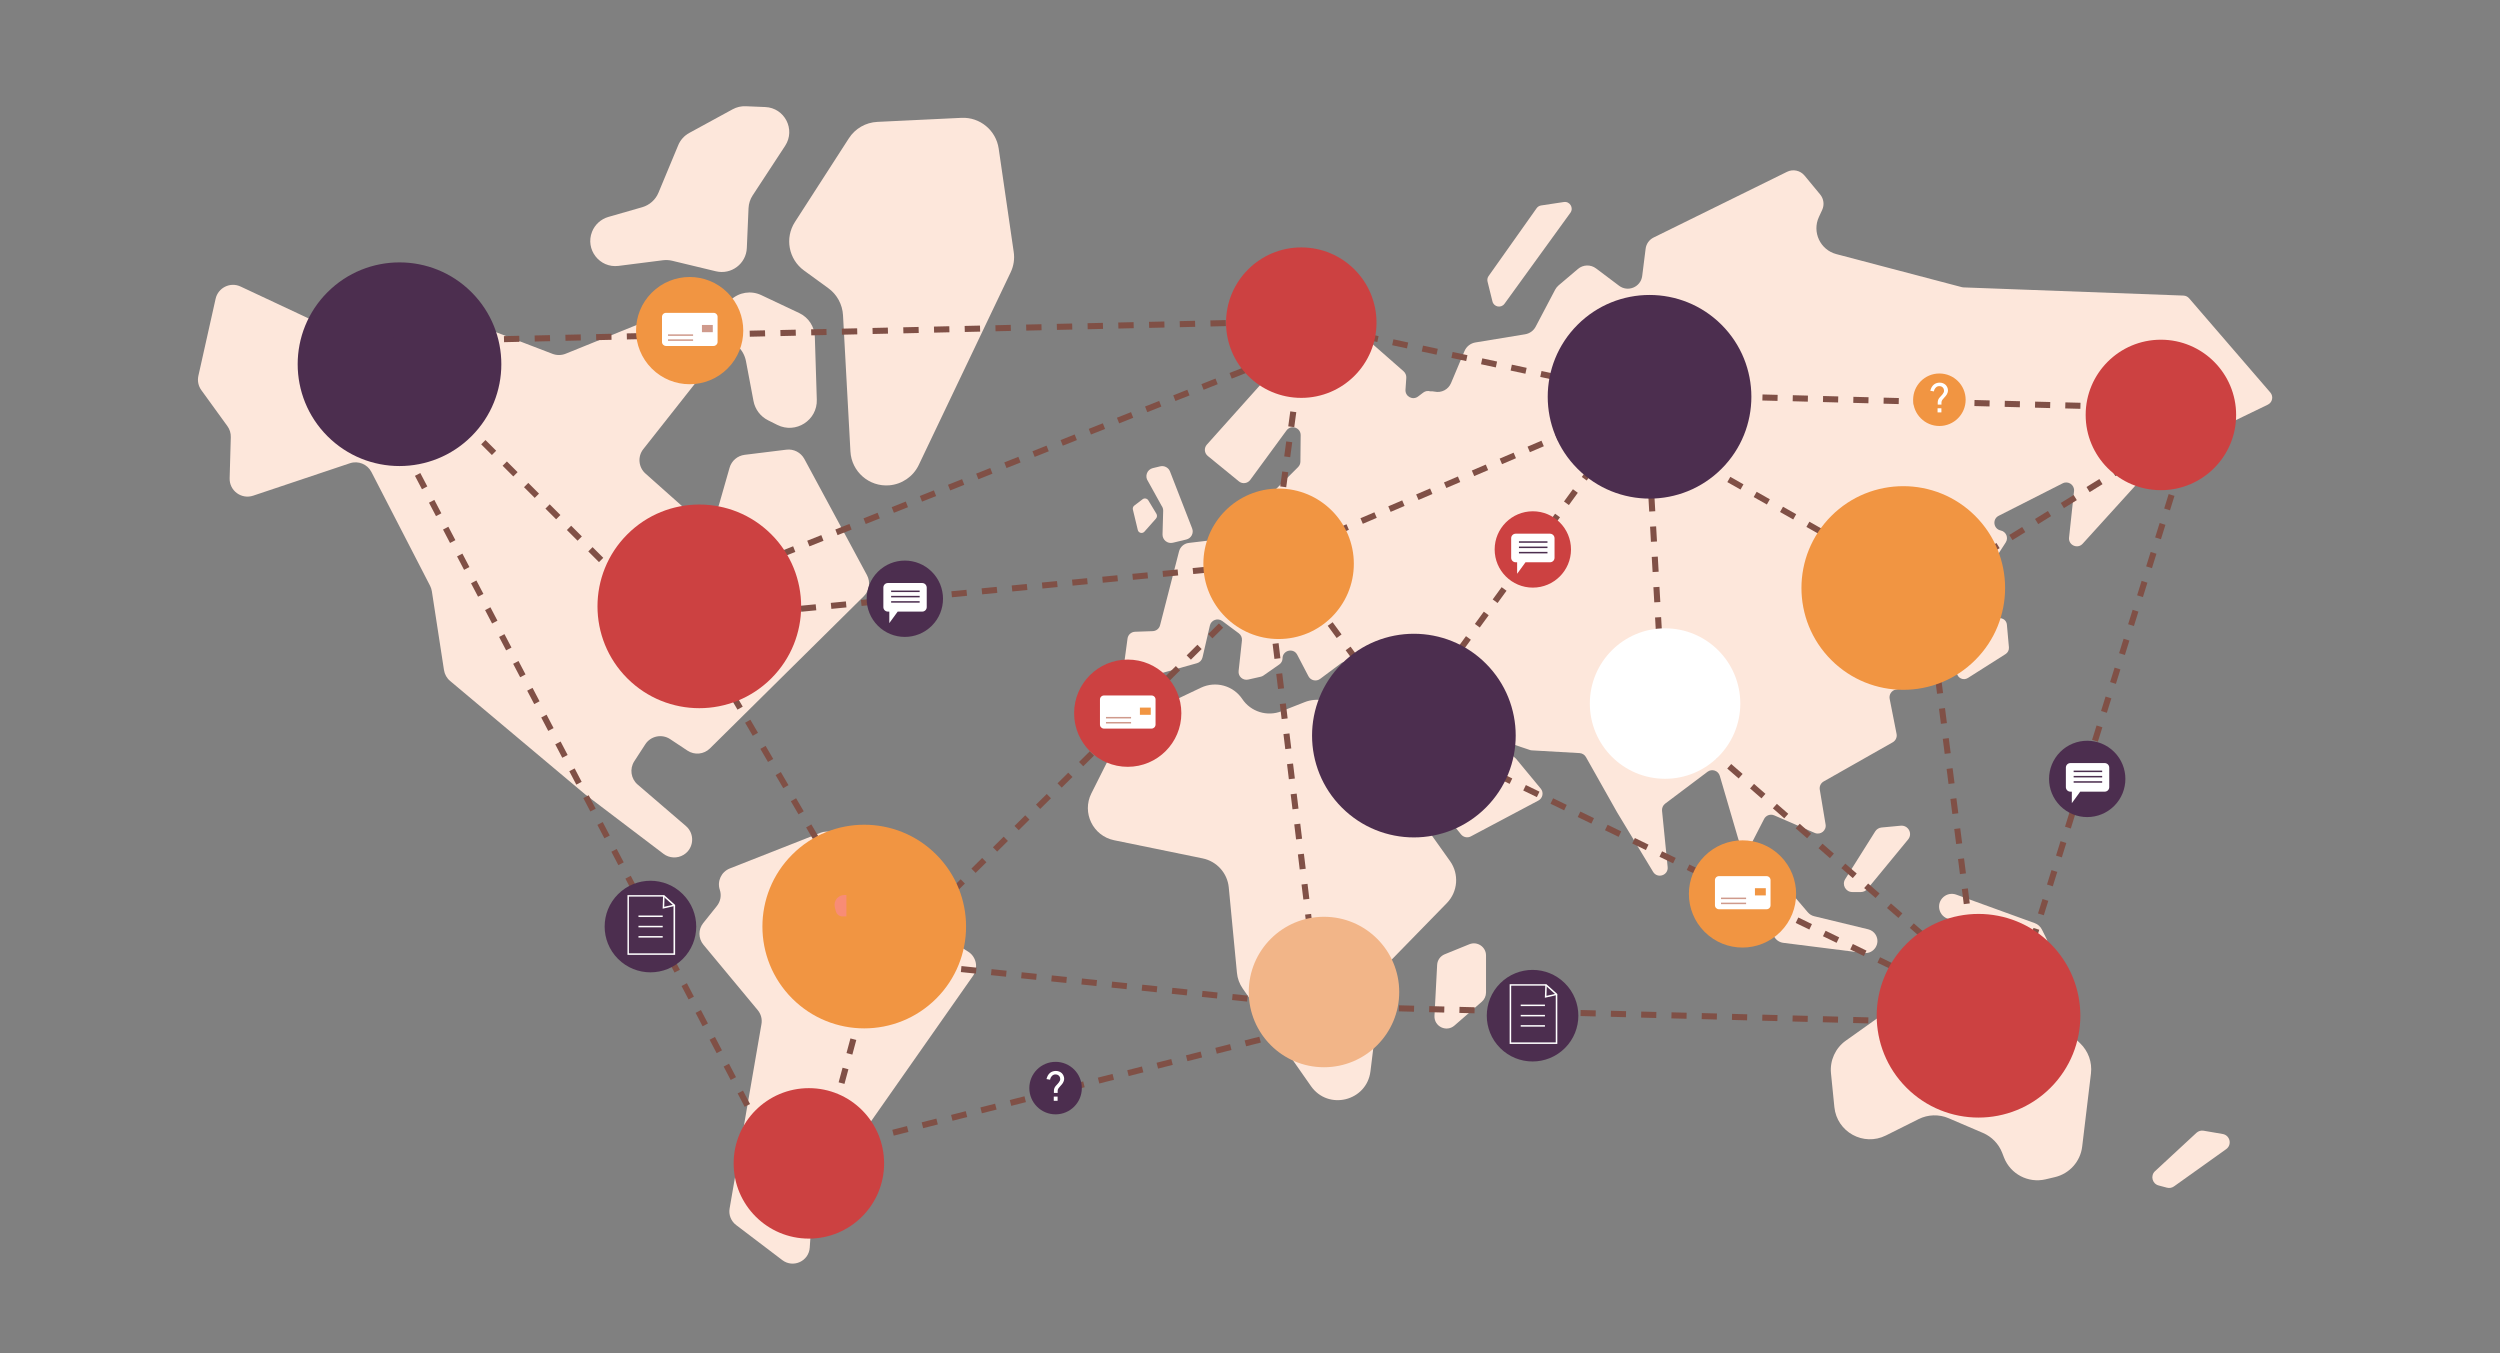 <?xml version="1.0" encoding="utf-8"?>
<!-- Generator: Adobe Illustrator 24.3.0, SVG Export Plug-In . SVG Version: 6.00 Build 0)  -->
<svg version="1.1" id="_1" xmlns="http://www.w3.org/2000/svg" xmlns:xlink="http://www.w3.org/1999/xlink" x="0px" y="0px"
	 viewBox="0 0 4951.3 2680.4" style="enable-background:new 0 0 4951.3 2680.4;" xml:space="preserve">
<rect x="0" y="0" width="4951.3" height="2680.4" fill="#808080" stroke="none"/>
<style type="text/css">
	.st0{fill:#FDE7DB;}
	.st1{fill:#805046;}
	.st2{fill:#4C2E4F;}
	.st3{fill:#CC4141;}
	.st4{fill:#F19542;}
	.st5{fill:#F88C76;}
	.st6{fill:#F2B588;}
	.st7{fill:#FFFFFF;}
	.st8{fill:#CF9A8C;}
</style>
<g>
	<path class="st0" d="M1417.9,537.3l-86.8-20.9c-5.9-1.4-11.9-1.7-17.9-1l-88.2,11.2c-37.5,4.8-66.4-32.5-52.4-67.7
		c5.7-14.3,17.7-25.1,32.4-29.3l66.9-19.2c14.5-4.2,26.4-14.7,32.2-28.7l39.1-94c4.3-10.5,12.1-19.1,22.1-24.5l85.8-46.8
		c7.9-4.3,16.9-6.4,25.9-6l38.6,1.6c38.5,1.6,60.5,44.6,39.4,76.8l-64.4,98.3c-4.9,7.5-7.7,16.2-8.1,25.1l-3.4,79
		C1477.8,522.4,1448.3,544.6,1417.9,537.3z"/>
	<path class="st0" d="M2001.6,539.4l-182,381.5c-10.9,22.9-33.2,38.2-58.5,40.3c-39.9,3.2-74.6-27.1-76.8-67l-14.7-269.9
		c-1.2-21.4-11.9-41.1-29.2-53.6l-48.1-35c-30.5-22.2-38.4-64.4-17.9-96.1l106.8-165.7c12.4-19.3,33.4-31.4,56.4-32.5l166.5-8
		c36.6-1.8,68.5,24.6,73.8,60.8l29.7,204.3C2009.8,512.5,2007.7,526.7,2001.6,539.4z"/>
	<path class="st0" d="M1539.6,841.6l-18.4-9.2c-15.1-7.5-25.8-21.7-28.9-38.3l-14.9-78.8c-2.1-11-7.5-21.1-15.6-28.9l-14.8-14.2
		c-22.2-21.4-22.1-57,0.4-78.2c16.2-15.3,40-19,60.1-9.6l75.4,35.6c18.4,8.7,30.3,26.9,30.9,47.2l3.9,124.3
		C1619,832.4,1576.1,859.8,1539.6,841.6z"/>
	<path class="st0" d="M1278.4,937.9l88.1,78.4c19.5,17.3,50.4,8.4,57.5-16.7l21-73.4c3.9-13.6,15.6-23.6,29.7-25.4l82.8-10.2
		c14.5-1.8,28.5,5.5,35.5,18.3l56.5,104.7l67.5,125.4c7.4,13.8,4.9,30.9-6.3,41.9l-304.7,301.4c-11.9,11.8-30.5,13.6-44.5,4.3
		l-34.2-22.7c-16.4-10.9-38.6-6.3-49.3,10.2l-21.8,33.6c-9.6,14.9-6.8,34.5,6.6,46.1l95.7,82.2c18.2,15.6,15.9,44.5-4.6,57
		c-12.4,7.6-28.3,6.8-39.9-2l-154.7-117.4l-267.8-224.9c-6.6-5.5-10.9-13.2-12.2-21.7L855.3,1171c-0.6-3.8-1.8-7.4-3.5-10.8
		L735.6,934.8c-8-15.5-26.1-22.9-42.7-17.3l-191.5,64.2c-23.3,7.8-47.3-9.9-46.6-34.5l2.3-81.5c0.2-7.8-2.1-15.4-6.7-21.7
		l-51.6-71.2c-6-8.2-8.1-18.6-5.9-28.5L427,591.8c4.9-22.1,29.1-33.9,49.5-24.3l210.3,98.6c7.8,3.6,16.6,4.3,24.8,2l158.3-45.7
		c7.4-2.1,15.3-1.8,22.5,1l201.9,77.4c8.4,3.2,17.6,3.1,25.9-0.2l182.5-73.9c11.5-4.7,24.7-2.9,34.6,4.6l59.2,44.8
		c15.8,12,18.7,34.6,6.4,50.1l-129,163.5C1262.5,904.3,1264.4,925.5,1278.4,937.9z"/>
	<path class="st0" d="M1756.9,1783.2l160.5,101.5c16.4,10.3,20.7,32.3,9.6,48.1L1614.9,2378c-3.6,5.1-5.7,11-6.1,17.2l-5.1,75.8
		c-1.8,26.9-32.8,41-54.3,24.7l-91.5-69.5c-10.1-7.7-15.1-20.3-12.9-32.8l63.1-365.3c1.7-9.8-1-19.8-7.3-27.4L1393.1,1871
		c-10.3-12.4-10.4-30.3-0.4-42.8l27.2-34c7.2-9,9.3-21,5.7-31.9c-5.7-17.1,3-35.7,19.8-42.3l179.7-70.7c14.4-5.6,30.7-0.9,39.8,11.6
		l82.8,113.6C1750.2,1778,1753.3,1780.9,1756.9,1783.2z"/>
	<path class="st0" d="M2538.1,1408.6l46.1-18.1c11.2-4.4,23.5-5.6,35.4-3.5l51.6,9.4c24.6,4.5,44.5,22.7,51.1,46.8l20.1,73.4
		c2,7.4,5.3,14.3,9.7,20.5l119.8,168.4c18.2,25.6,15.5,60.6-6.4,83.1l-110.8,113.5c-9.9,10.2-16.3,23.3-18,37.4l-22.5,182.3
		c-7.3,59.1-83.6,78.1-117.8,29.3l-135.2-193.3c-6.4-9.2-10.4-19.9-11.4-31.1l-16.2-169.1c-2.7-28.4-23.7-51.7-51.6-57.5l-175.5-36
		c-41.9-8.6-64.2-54.6-45-92.8l60-119.5c6.5-12.9,17.1-23.3,30.2-29.5l126.8-60.3c29.1-13.8,64-4.3,81.9,22.5
		C2477.3,1409.7,2509.7,1419.8,2538.1,1408.6z"/>
	<path class="st0" d="M2934.8,1983.9l-54.2,47.2c-15.9,13.9-40.7,1.8-39.6-19.3l5.3-100.9c0.5-9.3,6.3-17.4,14.9-20.9l48.9-19.9
		c15.7-6.4,33,5.2,33,22.2v73.5C2943,1972.8,2940,1979.4,2934.8,1983.9z"/>
	<path class="st0" d="M4496.4,777.3l-160.8-186.5c-2.8-3.3-6.9-5.2-11.2-5.4l-435.7-16.2c-1,0-2-0.2-2.9-0.4l-248.8-65.5
		c-31.9-8.4-48.5-43.6-34.6-73.6l6.5-14c4.6-10,3.1-21.8-3.9-30.4l-31-37.5c-8.5-10.3-22.9-13.4-34.8-7.5l-264.2,130.1
		c-8.7,4.3-14.6,12.6-15.8,22.2l-6.8,54c-2.8,21.9-28.2,32.6-45.8,19.3l-45.6-34.3c-10.7-8.1-25.6-7.7-35.9,1.1l-38.3,32.5
		c-2.8,2.4-5.1,5.3-6.8,8.5l-38.6,73.3c-4.2,8-11.9,13.5-20.7,15l-98.5,16.2c-9.8,1.6-18,8.1-21.8,17.2l-26.6,63.3
		c-5.4,12.8-19.1,19.9-32.6,16.9c-2.9-0.6-5.8-0.8-8.6-0.6c-4.5-1.3-9.6-0.7-13.8,2.5l-10.3,7.8c-10.6,8.1-25.8-0.1-24.9-13.5
		l1.6-23.5c0.3-4.8-1.6-9.5-5.2-12.8L2646,617.9c-6.4-5.6-16.2-5.1-21.9,1.3l-233.9,261.4c-5.9,6.6-5.1,16.8,1.8,22.4l61.7,50.4
		c6.9,5.6,17.1,4.3,22.4-2.9l71.8-97.9c8.9-12.2,28.2-5.8,28.1,9.3l-0.5,52.3c0,4.1-1.7,8-4.6,10.9l-138.1,137.5
		c-2.4,2.4-5.6,3.9-8.9,4.4l-69.6,8.3c-9.3,1.1-16.9,7.8-19.2,16.8l-37.5,146c-1.6,6.8-7.6,11.6-14.6,11.9l-35,1.2
		c-7.6,0.3-13.9,5.9-14.9,13.5l-9.1,67.3c-1.5,11.1,8.8,20.1,19.6,17.1l127-35.6c5.5-1.5,9.7-5.9,11-11.5l14.6-63.1
		c2.5-10.9,15.5-15.7,24.5-9l32.8,24.4c4.4,3.3,6.8,8.7,6.2,14.2l-6.6,60.5c-1.2,10.6,8.5,19.2,18.9,16.9l24.8-5.6
		c2-0.4,3.9-1.3,5.5-2.4l31.5-22c3.9-2.7,6.3-7.2,6.3-12c0-16.1,21.7-21.5,29.1-7.1l22.2,42.5c4.4,8.5,15.4,11,23.1,5.3l41.1-30.7
		c5-3.7,11.8-4.1,17.1-1l49.7,29c7.4,4.3,9.9,13.8,5.6,21.2l-36.9,63.8c-2.1,3.7-2.7,8.1-1.5,12.1l21.8,74.8
		c2.4,8.2,10.9,12.9,19.1,10.6l39.3-11c6-1.7,12.4,0.4,16.3,5.2l107.5,133.9c4.7,5.8,12.8,7.5,19.4,4l133.8-71
		c8.7-4.6,11-16.1,4.7-23.6l-48.8-59c-0.7-0.9-1.5-1.6-2.4-2.3l-53.3-41.9c-3.1-2.5,81.1,26,81.1,26c1.8,0.8,3.7,1.3,5.6,1.4
		l94.6,5.4c5.3,0.3,10.1,3.3,12.7,7.9l61.8,109.6l71.2,117.7c8.6,14.2,30.5,6.9,28.8-9.6l-11.1-111.4c-0.5-5.4,1.8-10.7,6.1-14
		l84-63.2c8.7-6.5,21.2-2.4,24.3,8.1l36.8,125.7c4,13.5,22.4,15.2,28.8,2.7l22.1-43c3.7-7.3,12.5-10.4,20-7.2l80.3,34.8
		c11.3,4.9,23.6-4.7,21.5-16.8l-11.5-69c-1.1-6.4,2-12.9,7.7-16.1l136.8-77.6c5.8-3.3,8.9-10,7.6-16.5l-13.7-69.6
		c-1.6-8.2,3.6-16.3,11.7-18.2l20.6-4.8c3.9-0.9,7.2-3.2,9.4-6.5l47-70.5c2.3-3.5,3.1-7.7,2.3-11.8l-11.3-54.4
		c-2-9.7,5.4-18.7,15.2-18.7h45.9c5.3,0,10.2-2.7,13.1-7.1l76-117.7c5.9-9.2,0.8-21.5-10-23.7c-14.4-3-17.1-22.5-3.9-29.1
		l126.7-64.3c11-5.6,23.8,3.3,22.5,15.5l-9.9,92c-1.6,15,16.9,23.3,27,12.1l156.4-172.4c1.3-1.5,3-2.7,4.8-3.6l205.5-99.4
		C4500.6,797,4503.1,785.1,4496.4,777.3z"/>
	<path class="st0" d="M3110.2,421.4l-130.5,180.2c-6.7,9.3-21.2,6.5-23.9-4.7l-9.7-39.2c-0.9-3.8-0.2-7.8,2.1-11l95.1-134.3
		c2.1-3,5.4-5,9-5.5l45.1-6.8C3109.1,398.4,3117.2,411.7,3110.2,421.4z"/>
	<path class="st0" d="M3972.1,1295.4l-74.7,47.4c-8.8,5.6-20.5,0.2-21.9-10.2c-0.5-3.8,0.5-7.6,2.8-10.7l70.8-92.1
		c8-10.4,24.5-5.5,25.6,7.5l4,44.7C3979.2,1287.4,3976.6,1292.6,3972.1,1295.4z"/>
	<path class="st0" d="M3593,1814.6l107,25.9c6.1,1.5,11.3,5.2,14.6,10.5c10.7,17.1-3.2,39-23.3,36.4l-159.5-20.1
		c-7.8-1-14.6-5.7-18.2-12.7l-41.9-80.1c-5.8-11.1-2-24.9,8.7-31.5l12.5-7.7c10-6.1,23.1-4.1,30.7,4.9l56.7,66.5
		C3583.7,1810.7,3588.1,1813.4,3593,1814.6z"/>
	<path class="st0" d="M3779.1,1662.5l-80.7,98.1c-3.2,3.8-7.9,6.1-12.8,6.1h-17.1c-13.1,0-21-14.4-14.1-25.5l59.5-94.6
		c2.8-4.4,7.4-7.2,12.5-7.7l38.2-3.6C3779.5,1634.1,3788.5,1651.1,3779.1,1662.5z"/>
	<path class="st0" d="M4409,2275.9l-103.4,73.8c-4,2.9-9.2,3.8-14,2.5l-16.5-4.4c-12.6-3.4-16.6-19.4-7-28.3l82-75.9
		c3.8-3.5,9-5.1,14.1-4.2l37.9,6.5C4416.7,2248.5,4421,2267.3,4409,2275.9z"/>
	<path class="st0" d="M3897.6,1828.1l-37.1-7.8c-20.5-4.3-27.2-30.2-11.3-43.9c6.9-6,16.5-7.7,25.1-4.6l155.6,56.5
		c6.1,2.2,11.1,6.7,14,12.4l9,18c7.4,14.7-1,32.4-17,36l-43.4,9.8c-8.8,2-17.9-0.8-24-7.4l-57.7-61.6
		C3907.4,1831.8,3902.7,1829.2,3897.6,1828.1z"/>
	<path class="st0" d="M3969,2292.6l-3.7-9.6c-6.9-17.6-20.6-31.8-38-39.2l-67.9-29.1c-19.1-8.2-40.9-7.6-59.5,1.7l-64.8,32.4
		c-44.4,22.2-97.2-6.9-102.1-56.3l-6.7-66.8c-2.5-25.3,8.7-50,29.4-64.7l141.5-100.6c3-2.2,6.2-4.1,9.6-5.7l85.2-42.2
		c26.7-13.3,58.9-8.3,80.5,12.4l147.4,141.5c16,15.4,23.9,37.4,21.3,59.5l-17.4,144.9c-3.5,29.5-25.1,53.7-54,60.5l-18.6,4.4
		C4016.9,2343.7,3981.9,2325.4,3969,2292.6z"/>
	<path class="st0" d="M2349.5,1068.5l-26.6,6.4c-10.7,2.6-20.8-5.7-20.5-16.6l1.3-46.5c0.1-3.7-1-7.3-3.2-10.2l-26.9-48.6
		c-6.9-9.6-1.9-23.2,9.6-25.9l14.6-3.5c8.1-1.9,16.4,2.4,19.4,10.1l43.8,112.7C2364.8,1055.7,2359.3,1066.2,2349.5,1068.5z"/>
	<path class="st0" d="M2289.5,1027l-22.9,25.9c-4.1,4.7-11.8,2.8-13.2-3.3l-9.7-40.4c-0.7-3,0.4-6.1,2.8-7.9l16.4-12.5
		c3.6-2.8,8.9-1.8,11.3,2.1l16.3,27C2292,1020.9,2291.7,1024.5,2289.5,1027z"/>
</g>
<g>
	<g>
		<g>
			
				<rect x="952.7" y="666.6" transform="matrix(1 -2.230170e-02 2.230170e-02 1 -14.761 21.582)" class="st1" width="15" height="12"/>
		</g>
		<g>
			<path class="st1" d="M998.3,677.7l-0.3-12l30.4-0.7l0.3,12L998.3,677.7z M1059.1,676.4l-0.3-12l30.4-0.7l0.3,12L1059.1,676.4z
				 M1120,675l-0.3-12l30.4-0.7l0.3,12L1120,675z M1180.8,673.7l-0.3-12l30.4-0.7l0.3,12L1180.8,673.7z M1241.6,672.3l-0.3-12
				l30.4-0.7l0.3,12L1241.6,672.3z M1302.5,671l-0.3-12l30.4-0.7l0.3,12L1302.5,671z M1363.3,669.6l-0.3-12l30.4-0.7l0.3,12
				L1363.3,669.6z M1424.1,668.3l-0.3-12l30.4-0.7l0.3,12L1424.1,668.3z M1485,666.9l-0.3-12l30.4-0.7l0.3,12L1485,666.9z
				 M1545.8,665.6l-0.3-12l30.4-0.7l0.3,12L1545.8,665.6z M1606.7,664.2l-0.3-12l30.4-0.7l0.3,12L1606.7,664.2z M1667.5,662.9
				l-0.3-12l30.4-0.7l0.3,12L1667.5,662.9z M1728.3,661.5l-0.3-12l30.4-0.7l0.3,12L1728.3,661.5z M1789.2,660.2l-0.3-12l30.4-0.7
				l0.3,12L1789.2,660.2z M1850,658.8l-0.3-12l30.4-0.7l0.3,12L1850,658.8z M1910.8,657.5l-0.3-12l30.4-0.7l0.3,12L1910.8,657.5z
				 M1971.7,656.1l-0.3-12l30.4-0.7l0.3,12L1971.7,656.1z M2032.5,654.8l-0.3-12l30.4-0.7l0.3,12L2032.5,654.8z M2093.3,653.4
				l-0.3-12l30.4-0.7l0.3,12L2093.3,653.4z M2154.2,652.1l-0.3-12l30.4-0.7l0.3,12L2154.2,652.1z M2215,650.7l-0.3-12l30.4-0.7
				l0.3,12L2215,650.7z M2275.9,649.4l-0.3-12l30.4-0.7l0.3,12L2275.9,649.4z M2336.7,648l-0.3-12l30.4-0.7l0.3,12L2336.7,648z
				 M2397.5,646.6l-0.3-12l30.4-0.7l0.3,12L2397.5,646.6z"/>
		</g>
		<g>
			
				<rect x="2458.2" y="633.1" transform="matrix(1 -2.221840e-02 2.221840e-02 1 -13.592 54.942)" class="st1" width="15" height="12"/>
		</g>
	</g>
	<g>
		<path class="st1" d="M1186.3,1113.3l-21.2-21.2l8.5-8.5l21.2,21.2L1186.3,1113.3z M1143.9,1070.9l-21.2-21.2l8.5-8.5l21.2,21.2
			L1143.9,1070.9z M1101.4,1028.5l-21.2-21.2l8.5-8.5l21.2,21.2L1101.4,1028.5z M1059,986.1l-21.2-21.2l8.5-8.5l21.2,21.2
			L1059,986.1z M1016.6,943.6l-21.2-21.2l8.5-8.5l21.2,21.2L1016.6,943.6z M974.2,901.2L953,880l8.5-8.5l21.2,21.2L974.2,901.2z
			 M931.7,858.8l-21.2-21.2l8.5-8.5l21.2,21.2L931.7,858.8z"/>
	</g>
	<g>
		<path class="st1" d="M1435.8,1148.5l-4.4-11.2l27.9-11.1l4.4,11.2L1435.8,1148.5z M1491.5,1126.3l-4.4-11.2l27.9-11.1l4.4,11.2
			L1491.5,1126.3z M1547.3,1104.2l-4.4-11.2l27.9-11.1l4.4,11.2L1547.3,1104.2z M1603.1,1082.1l-4.4-11.2l27.9-11.1l4.4,11.2
			L1603.1,1082.1z M1658.8,1059.9l-4.4-11.2l27.9-11.1l4.4,11.2L1658.8,1059.9z M1714.6,1037.8l-4.4-11.2l27.9-11.1l4.4,11.2
			L1714.6,1037.8z M1770.4,1015.6l-4.4-11.2l27.9-11.1l4.4,11.2L1770.4,1015.6z M1826.1,993.5l-4.4-11.2l27.9-11.1l4.4,11.2
			L1826.1,993.5z M1881.9,971.3l-4.4-11.2l27.9-11.1l4.4,11.2L1881.9,971.3z M1937.7,949.2l-4.4-11.2l27.9-11.1l4.4,11.2
			L1937.7,949.2z M1993.4,927l-4.4-11.2l27.9-11.1l4.4,11.2L1993.4,927z M2049.2,904.9l-4.4-11.2l27.9-11.1l4.4,11.2L2049.2,904.9z
			 M2104.9,882.7l-4.4-11.2l27.9-11.1l4.4,11.2L2104.9,882.7z M2160.7,860.6l-4.4-11.2l27.9-11.1l4.4,11.2L2160.7,860.6z
			 M2216.5,838.5l-4.4-11.2l27.9-11.1l4.4,11.2L2216.5,838.5z M2272.2,816.3l-4.4-11.2l27.9-11.1l4.4,11.2L2272.2,816.3z
			 M2328,794.2l-4.4-11.2l27.9-11.1l4.4,11.2L2328,794.2z M2383.8,772l-4.4-11.2l27.9-11.1l4.4,11.2L2383.8,772z M2439.5,749.9
			l-4.4-11.2l27.9-11.1l4.4,11.2L2439.5,749.9z M2495.3,727.7l-4.4-11.2l27.9-11.1l4.4,11.2L2495.3,727.7z"/>
	</g>
	<g>
		<path class="st1" d="M1641.9,1716.5l-15.1-25.9l10.4-6l15.1,25.9L1641.9,1716.5z M1611.6,1664.6l-15.1-25.9l10.4-6l15.1,25.9
			L1611.6,1664.6z M1581.4,1612.8l-15.1-25.9l10.4-6l15.1,25.9L1581.4,1612.8z M1551.2,1561l-15.1-25.9l10.4-6l15.1,25.9
			L1551.2,1561z M1521,1509.1l-15.1-25.9l10.4-6l15.1,25.9L1521,1509.1z M1490.8,1457.3l-15.1-25.9l10.4-6l15.1,25.9L1490.8,1457.3z
			 M1460.6,1405.5l-15.1-25.9l10.4-6l15.1,25.9L1460.6,1405.5z M1430.3,1353.6l-15.1-25.9l10.4-6l15.1,25.9L1430.3,1353.6z"/>
	</g>
	<g>
		<path class="st1" d="M1889.7,1771l-8.4-8.5l21.3-21.1l8.4,8.5L1889.7,1771z M1932.3,1728.8l-8.4-8.5l21.3-21.1l8.4,8.5
			L1932.3,1728.8z M1974.9,1686.6l-8.4-8.5l21.3-21.1l8.4,8.5L1974.9,1686.6z M2017.6,1644.3l-8.4-8.5l21.3-21.1l8.4,8.5
			L2017.6,1644.3z M2060.2,1602.1l-8.4-8.5l21.3-21.1l8.4,8.5L2060.2,1602.1z M2102.8,1559.9l-8.4-8.5l21.3-21.1l8.4,8.5
			L2102.8,1559.9z M2145.4,1517.6l-8.4-8.5l21.3-21.1l8.4,8.5L2145.4,1517.6z M2188.1,1475.4l-8.4-8.5l21.3-21.1l8.4,8.5
			L2188.1,1475.4z M2230.7,1433.2l-8.4-8.5l21.3-21.1l8.4,8.5L2230.7,1433.2z M2273.3,1391l-8.4-8.5l21.3-21.1l8.4,8.5L2273.3,1391z
			 M2315.9,1348.7l-8.4-8.5l21.3-21.1l8.4,8.5L2315.9,1348.7z M2358.6,1306.5l-8.4-8.5l21.3-21.1l8.4,8.5L2358.6,1306.5z
			 M2401.2,1264.3l-8.4-8.5l21.3-21.1l8.4,8.5L2401.2,1264.3z M2443.8,1222l-8.4-8.5l21.3-21.1l8.4,8.5L2443.8,1222z"/>
	</g>
	<g>
		<path class="st1" d="M2539.4,1024.5l-11.9-1.6l4-29.7l11.9,1.6L2539.4,1024.5z M2547.4,965l-11.9-1.6l4-29.7l11.9,1.6L2547.4,965z
			 M2555.3,905.5l-11.9-1.6l4-29.7l11.9,1.6L2555.3,905.5z M2563.3,846l-11.9-1.6l4-29.7l11.9,1.6L2563.3,846z M2571.2,786.6
			l-11.9-1.6l4-29.7l11.9,1.6L2571.2,786.6z M2579.1,727.1l-11.9-1.6l4-29.7l11.9,1.6L2579.1,727.1z"/>
	</g>
	<g>
		<path class="st1" d="M3138.5,765.4l-29.3-6.3l2.5-11.7l29.3,6.3L3138.5,765.4z M3079.8,752.8l-29.3-6.3l2.5-11.7l29.3,6.3
			L3079.8,752.8z M3021.1,740.2l-29.3-6.3l2.5-11.7l29.3,6.3L3021.1,740.2z M2962.5,727.7l-29.3-6.3l2.5-11.7l29.3,6.3L2962.5,727.7
			z M2903.8,715.1l-29.3-6.3l2.5-11.7l29.3,6.3L2903.8,715.1z M2845.1,702.5l-29.3-6.3l2.5-11.7l29.3,6.3L2845.1,702.5z M2786.5,690
			l-29.3-6.3l2.5-11.7l29.3,6.3L2786.5,690z M2727.8,677.4l-29.3-6.3l2.5-11.7l29.3,6.3L2727.8,677.4z"/>
	</g>
	<g>
		<path class="st1" d="M4222.6,812.4l-12.3-0.3l0.3-12l12.3,0.3L4222.6,812.4z M4180.2,811.3l-30-0.8l0.3-12l30,0.8L4180.2,811.3z
			 M4120.2,809.7l-30-0.8l0.3-12l30,0.8L4120.2,809.7z M4060.3,808.2l-30-0.8l0.3-12l30,0.8L4060.3,808.2z M4000.3,806.6l-30-0.8
			l0.3-12l30,0.8L4000.3,806.6z M3940.3,805l-30-0.8l0.3-12l30,0.8L3940.3,805z M3880.3,803.4l-30-0.8l0.3-12l30,0.8L3880.3,803.4z
			 M3820.3,801.8l-30-0.8l0.3-12l30,0.8L3820.3,801.8z M3760.4,800.3l-30-0.8l0.3-12l30,0.8L3760.4,800.3z M3700.4,798.7l-30-0.8
			l0.3-12l30,0.8L3700.4,798.7z M3640.4,797.1l-30-0.8l0.3-12l30,0.8L3640.4,797.1z M3580.4,795.5l-30-0.8l0.3-12l30,0.8
			L3580.4,795.5z M3520.4,794l-30-0.8l0.3-12l30,0.8L3520.4,794z M3460.5,792.4l-30-0.8l0.3-12l30,0.8L3460.5,792.4z"/>
	</g>
	<g>
		<path class="st1" d="M3883.8,1133l-6.3-10.2l25.5-15.8l6.3,10.2L3883.8,1133z M3934.8,1101.4l-6.3-10.2l25.5-15.8l6.3,10.2
			L3934.8,1101.4z M3985.7,1069.7l-6.3-10.2l25.5-15.8l6.3,10.2L3985.7,1069.7z M4036.7,1038l-6.3-10.2l25.5-15.8l6.3,10.2
			L4036.7,1038z M4087.7,1006.3l-6.3-10.2l25.5-15.8l6.3,10.2L4087.7,1006.3z M4138.6,974.7l-6.3-10.2l25.5-15.8l6.3,10.2
			L4138.6,974.7z M4189.6,943l-6.3-10.2l25.5-15.8l6.3,10.2L4189.6,943z M4240.5,911.3l-6.3-10.2l25.5-15.8l6.3,10.2L4240.5,911.3z"
			/>
	</g>
	<g>
		<path class="st1" d="M3285,1350.7l-0.4-8l12-0.7l0.4,8L3285,1350.7z M3282.9,1312.8l-1.7-30l12-0.7l1.7,30L3282.9,1312.8z
			 M3279.6,1252.9l-1.7-30l12-0.7l1.7,30L3279.6,1252.9z M3276.3,1193l-1.7-30l12-0.7l1.7,30L3276.3,1193z M3273,1133l-1.7-30
			l12-0.7l1.7,30L3273,1133z M3269.7,1073.1l-1.7-30l12-0.7l1.7,30L3269.7,1073.1z M3266.3,1013.2l-1.7-30l12-0.7l1.7,30
			L3266.3,1013.2z M3263,953.3l-1.7-30l12-0.7l1.7,30L3263,953.3z"/>
	</g>
	<g>
		<path class="st1" d="M3708,1117.7l-26.1-14.8l5.9-10.4l26.1,14.8L3708,1117.7z M3655.9,1088l-26.1-14.8l5.9-10.4l26.1,14.8
			L3655.9,1088z M3603.7,1058.4l-26.1-14.8l5.9-10.4l26.1,14.8L3603.7,1058.4z M3551.5,1028.8l-26.1-14.8l5.9-10.4l26.1,14.8
			L3551.5,1028.8z M3499.3,999.2l-26.1-14.8l5.9-10.4l26.1,14.8L3499.3,999.2z M3447.1,969.6l-26.1-14.8l5.9-10.4l26.1,14.8
			L3447.1,969.6z M3394.9,940l-26.1-14.8l5.9-10.4l26.1,14.8L3394.9,940z M3342.8,910.4l-26.1-14.8l5.9-10.4l26.1,14.8L3342.8,910.4
			z"/>
	</g>
	<g>
		<path class="st1" d="M2824.8,1388.4l-9.7-7.1l17.7-24.3l9.7,7.1L2824.8,1388.4z M2860.1,1339.8l-9.7-7.1l17.7-24.3l9.7,7.1
			L2860.1,1339.8z M2895.4,1291.3l-9.7-7.1l17.7-24.3l9.7,7.1L2895.4,1291.3z M2930.7,1242.8l-9.7-7.1l17.7-24.3l9.7,7.1
			L2930.7,1242.8z M2966,1194.3l-9.7-7.1l17.7-24.3l9.7,7.1L2966,1194.3z M3001.3,1145.8l-9.7-7.1l17.7-24.3l9.7,7.1L3001.3,1145.8z
			 M3036.6,1097.3l-9.7-7.1l17.7-24.3l9.7,7.1L3036.6,1097.3z M3071.9,1048.8l-9.7-7.1l17.7-24.3l9.7,7.1L3071.9,1048.8z
			 M3107.2,1000.3l-9.7-7.1l17.7-24.3l9.7,7.1L3107.2,1000.3z M3142.5,951.7l-9.7-7.1l17.7-24.3l9.7,7.1L3142.5,951.7z
			 M3177.8,903.2l-9.7-7.1l17.7-24.3l9.7,7.1L3177.8,903.2z"/>
	</g>
	<g>
		<path class="st1" d="M2718.3,1360.4l-17.7-24.2l9.7-7.1l17.7,24.2L2718.3,1360.4z M2682.8,1312l-17.7-24.2l9.7-7.1l17.7,24.2
			L2682.8,1312z M2647.3,1263.6l-17.7-24.2l9.7-7.1l17.7,24.2L2647.3,1263.6z M2611.9,1215.2l-17.7-24.2l9.7-7.1l17.7,24.2
			L2611.9,1215.2z"/>
	</g>
	<g>
		<path class="st1" d="M2643.9,1061.1l-4.7-11l27.6-11.8l4.7,11L2643.9,1061.1z M2699.1,1037.4l-4.7-11l27.6-11.8l4.7,11
			L2699.1,1037.4z M2754.2,1013.8l-4.7-11l27.6-11.8l4.7,11L2754.2,1013.8z M2809.4,990.2l-4.7-11l27.6-11.8l4.7,11L2809.4,990.2z
			 M2864.5,966.5l-4.7-11l27.6-11.8l4.7,11L2864.5,966.5z M2919.7,942.9l-4.7-11l27.6-11.8l4.7,11L2919.7,942.9z M2974.8,919.3
			l-4.7-11l27.6-11.8l4.7,11L2974.8,919.3z M3030,895.6l-4.7-11l27.6-11.8l4.7,11L3030,895.6z M3085.1,872l-4.7-11l27.6-11.8l4.7,11
			L3085.1,872z"/>
	</g>
	<g>
		<path class="st1" d="M1407.7,1228.9l-1.2-11.9l29.9-2.9l1.2,11.9L1407.7,1228.9z M1467.4,1223.1l-1.1-11.9l29.9-2.9l1.1,11.9
			L1467.4,1223.1z M1527.1,1217.4l-1.1-11.9l29.9-2.9l1.2,11.9L1527.1,1217.4z M1586.8,1211.6l-1.2-11.9l29.9-2.9l1.2,11.9
			L1586.8,1211.6z M1646.5,1205.9l-1.1-11.9l29.9-2.9l1.1,11.9L1646.5,1205.9z M1706.3,1200.1l-1.2-11.9l29.9-2.9l1.2,11.9
			L1706.3,1200.1z M1766,1194.4l-1.2-11.9l29.9-2.9l1.1,11.9L1766,1194.4z M1825.7,1188.6l-1.1-11.9l29.9-2.9l1.1,11.9
			L1825.7,1188.6z M1885.4,1182.9l-1.2-11.9l29.9-2.9l1.2,11.9L1885.4,1182.9z M1945.2,1177.1l-1.1-11.9l29.9-2.9l1.2,11.9
			L1945.2,1177.1z M2004.9,1171.4l-1.2-11.9l29.9-2.9l1.2,11.9L2004.9,1171.4z M2064.6,1165.6l-1.1-11.9l29.9-2.9l1.2,11.9
			L2064.6,1165.6z M2124.3,1159.9l-1.2-11.9l29.9-2.9l1.2,11.9L2124.3,1159.9z M2184.1,1154.1l-1.1-11.9l29.9-2.9l1.2,11.9
			L2184.1,1154.1z M2243.8,1148.4l-1.2-11.9l29.9-2.9l1.2,11.9L2243.8,1148.4z M2303.5,1142.6l-1.1-11.9l29.9-2.9l1.1,11.9
			L2303.5,1142.6z M2363.2,1136.9l-1.2-11.9l29.9-2.9l1.1,11.9L2363.2,1136.9z M2423,1131.1l-1.2-11.9l29.9-2.9l1.2,11.9
			L2423,1131.1z"/>
	</g>
	<g>
		<path class="st1" d="M2595.6,1900.7l-3.6-29.8l11.9-1.4l3.6,29.8L2595.6,1900.7z M2588.4,1841.2l-3.6-29.8l11.9-1.4l3.6,29.8
			L2588.4,1841.2z M2581.3,1781.6l-3.6-29.8l11.9-1.4l3.6,29.8L2581.3,1781.6z M2574.1,1722l-3.6-29.8l11.9-1.4l3.6,29.8
			L2574.1,1722z M2566.9,1662.5l-3.6-29.8l11.9-1.4l3.6,29.8L2566.9,1662.5z M2559.8,1602.9l-3.6-29.8l11.9-1.4l3.6,29.8
			L2559.8,1602.9z M2552.6,1543.3l-3.6-29.8l11.9-1.4l3.6,29.8L2552.6,1543.3z M2545.5,1483.7l-3.6-29.8l11.9-1.4l3.6,29.8
			L2545.5,1483.7z M2538.3,1424.2l-3.6-29.8l11.9-1.4l3.6,29.8L2538.3,1424.2z M2531.2,1364.6l-3.6-29.8l11.9-1.4l3.6,29.8
			L2531.2,1364.6z M2524,1305l-3.6-29.8l11.9-1.4l3.6,29.8L2524,1305z M2516.9,1245.5l-3.6-29.8l11.9-1.4l3.6,29.8L2516.9,1245.5z"
			/>
	</g>
	<g>
		<path class="st1" d="M2571.9,1994.2l-12.4-1.3l1.2-11.9l12.4,1.3L2571.9,1994.2z M2529.6,1989.8l-29.8-3.1l1.2-11.9l29.8,3.1
			L2529.6,1989.8z M2469.9,1983.7l-29.8-3.1l1.2-11.9l29.8,3.1L2469.9,1983.7z M2410.2,1977.5l-29.8-3.1l1.2-11.9l29.8,3.1
			L2410.2,1977.5z M2350.5,1971.4l-29.8-3.1l1.2-11.9l29.8,3.1L2350.5,1971.4z M2290.9,1965.2l-29.8-3.1l1.2-11.9l29.8,3.1
			L2290.9,1965.2z M2231.2,1959.1l-29.8-3.1l1.2-11.9l29.8,3.1L2231.2,1959.1z M2171.5,1952.9l-29.8-3.1l1.2-11.9l29.8,3.1
			L2171.5,1952.9z M2111.8,1946.8l-29.8-3.1l1.2-11.9l29.8,3.1L2111.8,1946.8z M2052.1,1940.6l-29.8-3.1l1.2-11.9l29.8,3.1
			L2052.1,1940.6z M1992.4,1934.4l-29.8-3.1l1.2-11.9l29.8,3.1L1992.4,1934.4z M1932.8,1928.3l-29.8-3.1l1.2-11.9l29.8,3.1
			L1932.8,1928.3z M1873.1,1922.1l-29.8-3.1l1.2-11.9l29.8,3.1L1873.1,1922.1z"/>
	</g>
	<g>
		<path class="st1" d="M1663.5,2180.4l-11.6-3.1l1.3-4.7l11.6,3.1L1663.5,2180.4z M1672.5,2146.7l-11.6-3.1l7.8-29l11.6,3.1
			L1672.5,2146.7z M1688.1,2088.7l-11.6-3.1l7.8-29l11.6,3.1L1688.1,2088.7z M1703.6,2030.8l-11.6-3.1l7.8-29l11.6,3.1
			L1703.6,2030.8z M1719.2,1972.8l-11.6-3.1l7.8-29l11.6,3.1L1719.2,1972.8z"/>
	</g>
	<g>
		<path class="st1" d="M1653.8,2278.7l-2.9-11.6l29.1-7.4l2.9,11.6L1653.8,2278.7z M1712,2263.9l-2.9-11.6l29.1-7.4l2.9,11.6
			L1712,2263.9z M1770.1,2249.2l-2.9-11.6l29.1-7.4l2.9,11.6L1770.1,2249.2z M1828.3,2234.4l-2.9-11.6l29.1-7.4l2.9,11.6
			L1828.3,2234.4z M1886.5,2219.7l-2.9-11.6l29.1-7.4l2.9,11.6L1886.5,2219.7z M1944.6,2204.9l-2.9-11.6l29.1-7.4l3,11.6
			L1944.6,2204.9z M2002.8,2190.2l-2.9-11.6l29.1-7.4l2.9,11.6L2002.8,2190.2z M2060.9,2175.4l-2.9-11.6l29.1-7.4l3,11.6
			L2060.9,2175.4z M2119.1,2160.7l-2.9-11.6l29.1-7.4l2.9,11.6L2119.1,2160.7z M2177.2,2145.9l-2.9-11.6l29.1-7.4l2.9,11.6
			L2177.2,2145.9z M2235.4,2131.2l-2.9-11.6l29.1-7.4l2.9,11.6L2235.4,2131.2z M2293.6,2116.4l-3-11.6l29.1-7.4l3,11.6
			L2293.6,2116.4z M2351.7,2101.7l-2.9-11.6l29.1-7.4l2.9,11.6L2351.7,2101.7z M2409.9,2086.9l-2.9-11.6l29.1-7.4l2.9,11.6
			L2409.9,2086.9z M2468,2072.2l-3-11.6l29.1-7.4l3,11.6L2468,2072.2z M2526.2,2057.4l-2.9-11.6l29.1-7.4l2.9,11.6L2526.2,2057.4z
			 M2584.4,2042.7l-3-11.6l0.5-0.1l3,11.6L2584.4,2042.7z"/>
	</g>
	<g>
		<g>
			<path class="st1" d="M1502.6,2245.3l-13.9-26.6l10.6-5.6l13.9,26.6L1502.6,2245.3z M1474.8,2192.1l-13.9-26.6l10.6-5.6l13.9,26.6
				L1474.8,2192.1z M1447.1,2138.9l-13.9-26.6l10.6-5.6l13.9,26.6L1447.1,2138.9z M1419.3,2085.8l-13.9-26.6l10.6-5.6l13.9,26.6
				L1419.3,2085.8z M1391.5,2032.6l-13.9-26.6l10.6-5.6l13.9,26.6L1391.5,2032.6z M1363.7,1979.4l-13.9-26.6l10.6-5.6l13.9,26.6
				L1363.7,1979.4z M1335.9,1926.2l-13.9-26.6l10.6-5.6l13.9,26.6L1335.9,1926.2z M1308.1,1873l-13.9-26.6l10.6-5.6l13.9,26.6
				L1308.1,1873z M1280.3,1819.9l-13.9-26.6l10.6-5.6l13.9,26.6L1280.3,1819.9z M1252.5,1766.7l-13.9-26.6l10.6-5.6l13.9,26.6
				L1252.5,1766.7z M1224.7,1713.5l-13.9-26.6l10.6-5.6l13.9,26.6L1224.7,1713.5z M1197,1660.3l-13.9-26.6l10.6-5.6l13.9,26.6
				L1197,1660.3z M1169.2,1607.2l-13.9-26.6l10.6-5.6l13.9,26.6L1169.2,1607.2z M1141.4,1554l-13.9-26.6l10.6-5.6l13.9,26.6
				L1141.4,1554z M1113.6,1500.8l-13.9-26.6l10.6-5.6l13.9,26.6L1113.6,1500.8z M1085.8,1447.6l-13.9-26.6l10.6-5.6l13.9,26.6
				L1085.8,1447.6z M1058,1394.5l-13.9-26.6l10.6-5.6l13.9,26.6L1058,1394.5z M1030.2,1341.3l-13.9-26.6l10.6-5.6l13.9,26.6
				L1030.2,1341.3z M1002.4,1288.1l-13.9-26.6l10.6-5.6l13.9,26.6L1002.4,1288.1z M974.6,1234.9l-13.9-26.6l10.6-5.6l13.9,26.6
				L974.6,1234.9z M946.8,1181.8l-13.9-26.6l10.6-5.6l13.9,26.6L946.8,1181.8z M919.1,1128.6l-13.9-26.6l10.6-5.6l13.9,26.6
				L919.1,1128.6z M891.3,1075.4l-13.9-26.6l10.6-5.6l13.9,26.6L891.3,1075.4z M863.5,1022.2l-13.9-26.6l10.6-5.6l13.9,26.6
				L863.5,1022.2z M835.7,969l-13.9-26.6l10.6-5.6l13.9,26.6L835.7,969z M807.9,915.9L794,889.3l10.6-5.6l13.9,26.6L807.9,915.9z
				 M780.1,862.7l-13.9-26.6l10.6-5.6l13.9,26.6L780.1,862.7z"/>
		</g>
	</g>
	<g>
		<path class="st1" d="M3820,2030l-30-0.8l0.3-12l30,0.8L3820,2030z M3760,2028.5l-30-0.8l0.3-12l30,0.8L3760,2028.5z
			 M3700.1,2026.9l-30-0.8l0.3-12l30,0.8L3700.1,2026.9z M3640.1,2025.4l-30-0.8l0.3-12l30,0.8L3640.1,2025.4z M3580.1,2023.9
			l-30-0.8l0.3-12l30,0.8L3580.1,2023.9z M3520.1,2022.3l-30-0.8l0.3-12l30,0.8L3520.1,2022.3z M3460.1,2020.8l-30-0.8l0.3-12
			l30,0.8L3460.1,2020.8z M3400.2,2019.2l-30-0.8l0.3-12l30,0.8L3400.2,2019.2z M3340.2,2017.7l-30-0.8l0.3-12l30,0.8L3340.2,2017.7
			z M3280.2,2016.2l-30-0.8l0.3-12l30,0.8L3280.2,2016.2z M3220.2,2014.6l-30-0.8l0.3-12l30,0.8L3220.2,2014.6z M3160.2,2013.1
			l-30-0.8l0.3-12l30,0.8L3160.2,2013.1z M3100.3,2011.5l-30-0.8l0.3-12l30,0.8L3100.3,2011.5z M3040.3,2010l-30-0.8l0.3-12l30,0.8
			L3040.3,2010z M2980.3,2008.5l-30-0.8l0.3-12l30,0.8L2980.3,2008.5z M2920.3,2006.9l-30-0.8l0.3-12l30,0.8L2920.3,2006.9z
			 M2860.3,2005.4l-30-0.8l0.3-12l30,0.8L2860.3,2005.4z M2800.4,2003.8l-30-0.8l0.3-12l30,0.8L2800.4,2003.8z M2740.4,2002.3
			l-30-0.8l0.3-12l30,0.8L2740.4,2002.3z"/>
	</g>
	<g>
		<path class="st1" d="M3907.2,1998.4l-27-13.1l5.2-10.8l27,13.1L3907.2,1998.4z M3853.2,1972.2l-27-13.1l5.2-10.8l27,13.1
			L3853.2,1972.2z M3799.3,1946l-27-13.1l5.2-10.8l27,13.1L3799.3,1946z M3745.3,1919.7l-27-13.1l5.2-10.8l27,13.1L3745.3,1919.7z
			 M3691.4,1893.5l-27-13.1l5.2-10.8l27,13.1L3691.4,1893.5z M3637.4,1867.3l-27-13.1l5.2-10.8l27,13.1L3637.4,1867.3z M3583.4,1841
			l-27-13.1l5.2-10.8l27,13.1L3583.4,1841z M3529.5,1814.8l-27-13.1l5.2-10.8l27,13.1L3529.5,1814.8z M3475.5,1788.6l-27-13.1
			l5.2-10.8l27,13.1L3475.5,1788.6z M3421.5,1762.3l-27-13.1l5.2-10.8l27,13.1L3421.5,1762.3z M3367.6,1736.1l-27-13.1l5.2-10.8
			l27,13.1L3367.6,1736.1z M3313.6,1709.9l-27-13.1l5.2-10.8l27,13.1L3313.6,1709.9z M3259.7,1683.6l-27-13.1l5.2-10.8l27,13.1
			L3259.7,1683.6z M3205.7,1657.4l-27-13.1l5.2-10.8l27,13.1L3205.7,1657.4z M3151.7,1631.2l-27-13.1l5.2-10.8l27,13.1
			L3151.7,1631.2z M3097.8,1604.9l-27-13.1l5.2-10.8l27,13.1L3097.8,1604.9z M3043.8,1578.7l-27-13.1l5.2-10.8l27,13.1
			L3043.8,1578.7z M2989.9,1552.5l-27-13.1l5.2-10.8l27,13.1L2989.9,1552.5z M2935.9,1526.2l-27-13.1l5.2-10.8l27,13.1
			L2935.9,1526.2z M2881.9,1500l-27-13.1l5.2-10.8l27,13.1L2881.9,1500z"/>
	</g>
	<g>
		<path class="st1" d="M3895.5,1936.3l-22.6-19.7l7.9-9l22.6,19.7L3895.5,1936.3z M3850.3,1896.9l-22.6-19.7l7.9-9l22.6,19.7
			L3850.3,1896.9z M3805,1857.4l-22.6-19.7l7.9-9l22.6,19.7L3805,1857.4z M3759.8,1818l-22.6-19.7l7.9-9l22.6,19.7L3759.8,1818z
			 M3714.6,1778.5l-22.6-19.7l7.9-9l22.6,19.7L3714.6,1778.5z M3669.4,1739.1l-22.6-19.7l7.9-9l22.6,19.7L3669.4,1739.1z
			 M3624.2,1699.6l-22.6-19.7l7.9-9l22.6,19.7L3624.2,1699.6z M3579,1660.2l-22.6-19.7l7.9-9l22.6,19.7L3579,1660.2z M3533.8,1620.7
			l-22.6-19.7l7.9-9l22.6,19.7L3533.8,1620.7z M3488.6,1581.2l-22.6-19.7l7.9-9l22.6,19.7L3488.6,1581.2z M3443.4,1541.8l-22.6-19.7
			l7.9-9l22.6,19.7L3443.4,1541.8z M3398.2,1502.3l-22.6-19.7l7.9-9l22.6,19.7L3398.2,1502.3z"/>
	</g>
	<g>
		<path class="st1" d="M3901.1,1883.7l-0.5-3.7l11.9-1.5l0.5,3.7L3901.1,1883.7z M3896.9,1850.3l-3.8-29.8l11.9-1.5l3.8,29.8
			L3896.9,1850.3z M3889.3,1790.7l-3.8-29.8l11.9-1.5l3.8,29.8L3889.3,1790.7z M3881.7,1731.2l-3.8-29.8l11.9-1.5l3.8,29.8
			L3881.7,1731.2z M3874.2,1671.7l-3.8-29.8l11.9-1.5l3.8,29.8L3874.2,1671.7z M3866.6,1612.2l-3.8-29.8l11.9-1.5l3.8,29.8
			L3866.6,1612.2z M3859.1,1552.7l-3.8-29.8l11.9-1.5l3.8,29.8L3859.1,1552.7z M3851.5,1493.1l-3.8-29.8l11.9-1.5l3.8,29.8
			L3851.5,1493.1z M3844,1433.6l-3.8-29.8l11.9-1.5l3.8,29.8L3844,1433.6z M3836.4,1374.1l-3.8-29.8l11.9-1.5l3.8,29.8
			L3836.4,1374.1z M3828.9,1314.6l-3.8-29.8l11.9-1.5l3.8,29.8L3828.9,1314.6z"/>
	</g>
	<g>
		<path class="st1" d="M4029.9,1870l-11.5-3.6l8.9-28.6l11.5,3.6L4029.9,1870z M4047.8,1812.7l-11.5-3.6l8.9-28.6l11.5,3.6
			L4047.8,1812.7z M4065.6,1755.4l-11.5-3.6l8.9-28.6l11.5,3.6L4065.6,1755.4z M4083.5,1698.1l-11.5-3.6l8.9-28.6l11.5,3.6
			L4083.5,1698.1z M4101.3,1640.9l-11.5-3.6l8.9-28.6l11.5,3.6L4101.3,1640.9z M4119.2,1583.6l-11.5-3.6l8.9-28.6l11.5,3.6
			L4119.2,1583.6z M4137,1526.3l-11.5-3.6l8.9-28.6l11.5,3.6L4137,1526.3z M4154.9,1469l-11.5-3.6l8.9-28.6l11.5,3.6L4154.9,1469z
			 M4172.7,1411.7l-11.5-3.6l8.9-28.6l11.5,3.6L4172.7,1411.7z M4190.6,1354.4l-11.5-3.6l8.9-28.6l11.5,3.6L4190.6,1354.4z
			 M4208.4,1297.2l-11.5-3.6l8.9-28.6l11.5,3.6L4208.4,1297.2z M4226.3,1239.9l-11.5-3.6l8.9-28.6l11.5,3.6L4226.3,1239.9z
			 M4244.1,1182.6l-11.5-3.6l8.9-28.6l11.5,3.6L4244.1,1182.6z M4262,1125.3l-11.5-3.6l8.9-28.6l11.5,3.6L4262,1125.3z M4279.8,1068
			l-11.5-3.6l8.9-28.6l11.5,3.6L4279.8,1068z M4297.7,1010.7l-11.5-3.6l8.9-28.6l11.5,3.6L4297.7,1010.7z M4315.5,953.5l-11.5-3.6
			l8.9-28.6l11.5,3.6L4315.5,953.5z"/>
	</g>
</g>
<ellipse transform="matrix(0.707 -0.707 0.707 0.707 -278.253 770.9)" class="st2" cx="791.4" cy="721.3" rx="201.7" ry="201.7"/>
<path class="st2" d="M775.3,674.6c-2.1,0-3.8-1.7-3.8-3.8v-4.6c0-2.1,1.7-3.8,3.8-3.8c2.1,0,3.8,1.7,3.8,3.8v4.6
	C779.1,672.9,777.4,674.6,775.3,674.6z"/>
<path class="st2" d="M831.2,674.6c-2.1,0-3.8-1.7-3.8-3.8v-4.6c0-2.1,1.7-3.8,3.8-3.8c2.1,0,3.8,1.7,3.8,3.8v4.6
	C835,672.9,833.2,674.6,831.2,674.6z"/>
<ellipse transform="matrix(0.707 -0.707 0.707 0.707 -443.433 1331.276)" class="st3" cx="1385.3" cy="1200.9" rx="201.7" ry="201.7"/>
<rect x="1392.1" y="1247.8" transform="matrix(0.707 -0.707 0.707 0.707 -477.851 1357.735)" class="st3" width="15.8" height="15.8"/>
<ellipse transform="matrix(0.707 -0.707 0.707 0.707 -796.153 1748.023)" class="st4" cx="1712" cy="1835.1" rx="201.7" ry="201.7"/>
<path class="st5" d="M1676.3,1815h-7.8c-6.2,0-11.6-4.3-13.1-10.3l-2-8.1c-3-12.2,6.3-24,18.8-24h4.1V1815z"/>
<ellipse transform="matrix(0.707 -0.707 0.707 0.707 -209.764 2407.062)" class="st2" cx="2800.7" cy="1456.7" rx="201.7" ry="201.7"/>
<ellipse transform="matrix(0.707 -0.707 0.707 0.707 280.926 3006.768)" class="st4" cx="3770" cy="1164.3" rx="201.7" ry="201.7"/>
<ellipse transform="matrix(0.707 -0.707 0.707 0.707 401.491 2540.479)" class="st2" cx="3267.4" cy="785.6" rx="201.7" ry="201.7"/>
<path class="st2" d="M3284.5,726.8c2.1,0,3.8-1.7,3.8-3.8v-3.4c0-2.1-1.7-3.8-3.8-3.8c-2.1,0-3.8,1.7-3.8,3.8v3.4
	C3280.7,725.1,3282.4,726.8,3284.5,726.8z"/>
<path class="st2" d="M3230.5,727c2.1,0,3.8-1.7,3.8-3.8v-3.4c0-2.1-1.7-3.8-3.8-3.8c-2.1,0-3.8,1.7-3.8,3.8v3.4
	C3226.7,725.3,3228.4,727,3230.5,727z"/>
<path class="st2" d="M3290.7,835.3c-5.6-5.6-14.6-5.8-20.5-0.6l-6.1-6.1l-6,6c-5.9-5.3-14.9-5.1-20.6,0.6c-5.9,5.9-5.9,15.4,0,21.2
	c5.9,5.9,15.4,5.9,21.2,0l5.3-5.3l5.5,5.5c5.9,5.9,15.4,5.9,21.2,0C3296.5,850.7,3296.5,841.2,3290.7,835.3z"/>
<ellipse transform="matrix(0.707 -0.707 0.707 0.707 -274.435 3360.384)" class="st3" cx="3919.1" cy="2011.5" rx="201.7" ry="201.7"/>
<circle class="st3" cx="1602" cy="2304.1" r="149"/>
<circle class="st6" cx="2622.2" cy="1964.7" r="149"/>
<circle class="st4" cx="2532.3" cy="1116.6" r="149"/>
<circle class="st7" cx="3297.7" cy="1393.4" r="149"/>
<circle class="st3" cx="2577.2" cy="639" r="149"/>
<ellipse transform="matrix(0.707 -0.707 0.707 0.707 -313.533 1614.709)" class="st2" cx="1792.4" cy="1185.8" rx="75.6" ry="75.6"/>
<path class="st7" d="M1826.4,1154.7h-68c-4.9,0-8.9,4-8.9,8.9v38.8c0,4.9,4,8.9,8.9,8.9h2.9v22.8l16.6-22.8h48.6
	c4.9,0,8.9-4,8.9-8.9v-38.8C1835.2,1158.6,1831.3,1154.7,1826.4,1154.7z"/>
<g>
	<path class="st2" d="M1764.9,1171.1h56.5H1764.9z"/>
	<rect x="1764.9" y="1169.6" class="st2" width="56.5" height="3"/>
</g>
<g>
	<path class="st2" d="M1764.9,1181.6h56.5H1764.9z"/>
	<rect x="1764.9" y="1180.1" class="st2" width="56.5" height="3"/>
</g>
<g>
	<path class="st2" d="M1764.9,1192.1h56.5H1764.9z"/>
	<rect x="1764.9" y="1190.6" class="st2" width="56.5" height="3"/>
</g>
<circle class="st3" cx="2233.5" cy="1412.5" r="106.2"/>
<path class="st7" d="M2280.7,1443h-94.3c-4.3,0-7.9-3.5-7.9-7.9v-49.8c0-4.3,3.5-7.9,7.9-7.9h94.3c4.3,0,7.9,3.5,7.9,7.9v49.8
	C2288.5,1439.5,2285,1443,2280.7,1443z"/>
<rect x="2257.6" y="1401.4" class="st4" width="21.5" height="14.3"/>
<g>
	<g>
		<rect x="2190.4" y="1419.9" class="st8" width="49.7" height="3"/>
	</g>
</g>
<g>
	<rect x="2190.4" y="1429.9" class="st8" width="49.7" height="3"/>
</g>
<ellipse transform="matrix(0.707 -0.707 0.707 0.707 -240.822 2959.157)" class="st4" cx="3451.6" cy="1770.3" rx="106.2" ry="106.2"/>
<path class="st7" d="M3498.7,1800.8h-94.3c-4.3,0-7.9-3.5-7.9-7.9v-49.8c0-4.3,3.5-7.9,7.9-7.9h94.3c4.3,0,7.9,3.5,7.9,7.9v49.8
	C3506.6,1797.3,3503.1,1800.8,3498.7,1800.8z"/>
<rect x="3475.7" y="1759.1" class="st4" width="21.5" height="14.3"/>
<g>
	<path class="st2" d="M3408.5,1779.2h49.7H3408.5z"/>
	<rect x="3408.5" y="1777.7" class="st8" width="49.7" height="3"/>
</g>
<g>
	<path class="st2" d="M3408.5,1789.2h49.7H3408.5z"/>
	<rect x="3408.5" y="1787.7" class="st8" width="49.7" height="3"/>
</g>
<ellipse transform="matrix(0.707 -0.707 0.707 0.707 -62.835 1157.742)" class="st4" cx="1366.1" cy="654.7" rx="106.2" ry="106.2"/>
<path class="st7" d="M1413.2,685.2H1319c-4.3,0-7.9-3.5-7.9-7.9v-49.8c0-4.3,3.5-7.9,7.9-7.9h94.3c4.3,0,7.9,3.5,7.9,7.9v49.8
	C1421.1,681.7,1417.6,685.2,1413.2,685.2z"/>
<rect x="1390.2" y="643.6" class="st8" width="21.5" height="14.3"/>
<g>
	<rect x="1323" y="662.2" class="st8" width="49.7" height="3"/>
</g>
<g>
	<g>
		<rect x="1323" y="672.1" class="st8" width="49.7" height="3"/>
	</g>
</g>
<ellipse transform="matrix(0.707 -0.707 0.707 0.707 -920.178 1448.6)" class="st2" cx="1288.5" cy="1835.1" rx="90.7" ry="90.7"/>
<g>
	<path class="st7" d="M1337,1891.1h-94.3v-118.3h72.7l21.7,19.5V1891.1z M1245.6,1888.1h88.3v-94.5l-19.8-17.8h-68.5V1888.1z"/>
</g>
<g>
	<polygon class="st7" points="1312.4,1799.7 1313.2,1774.2 1316.2,1774.3 1315.5,1795.9 1335.1,1791.5 1335.8,1794.4 	"/>
</g>
<g>
	<rect x="1264.5" y="1813.2" class="st7" width="48" height="3"/>
</g>
<g>
	<rect x="1264.5" y="1833.6" class="st7" width="48" height="3"/>
</g>
<g>
	<rect x="1264.5" y="1853.9" class="st7" width="48" height="3"/>
</g>
<ellipse transform="matrix(0.707 -0.707 0.707 0.707 -533.16 2735.766)" class="st2" cx="3035.8" cy="2011.5" rx="90.7" ry="90.7"/>
<g>
	<path class="st7" d="M3084.2,2067.5h-94.3v-118.3h72.7l21.7,19.5V2067.5z M2992.9,2064.5h88.3V1970l-19.8-17.8h-68.5V2064.5z"/>
</g>
<g>
	<polygon class="st7" points="3059.6,1976.1 3060.5,1950.6 3063.5,1950.7 3062.8,1972.3 3082.4,1967.9 3083,1970.8 	"/>
</g>
<g>
	<rect x="3011.8" y="1989.6" class="st7" width="48" height="3"/>
</g>
<g>
	<rect x="3011.8" y="2010" class="st7" width="48" height="3"/>
</g>
<g>
	<rect x="3011.8" y="2030.3" class="st7" width="48" height="3"/>
</g>
<ellipse transform="matrix(0.707 -0.707 0.707 0.707 120.276 3375.207)" class="st2" cx="4134.4" cy="1542.4" rx="75.6" ry="75.6"/>
<circle class="st4" cx="3841" cy="791.7" r="52"/>
<path class="st7" d="M4168.4,1511.3h-68c-4.9,0-8.9,4-8.9,8.9v38.8c0,4.9,4,8.9,8.9,8.9h2.9v22.8l16.6-22.8h48.6
	c4.9,0,8.9-4,8.9-8.9v-38.8C4177.3,1515.2,4173.3,1511.3,4168.4,1511.3z"/>
<g>
	<path class="st2" d="M4106.9,1527.7h56.5H4106.9z"/>
	<rect x="4106.9" y="1526.2" class="st2" width="56.5" height="3"/>
</g>
<g>
	<path class="st2" d="M4106.9,1538.2h56.5H4106.9z"/>
	<rect x="4106.9" y="1536.7" class="st2" width="56.5" height="3"/>
</g>
<g>
	<path class="st2" d="M4106.9,1548.7h56.5H4106.9z"/>
	<rect x="4106.9" y="1547.2" class="st2" width="56.5" height="3"/>
</g>
<g>
	<circle class="st3" cx="3035.8" cy="1088.2" r="75.6"/>
	<path class="st7" d="M3069.8,1057h-68c-4.9,0-8.9,4-8.9,8.9v38.8c0,4.9,4,8.9,8.9,8.9h2.9v22.8l16.6-22.8h48.6c4.9,0,8.9-4,8.9-8.9
		v-38.8C3078.7,1061,3074.7,1057,3069.8,1057z"/>
	<g>
		<path class="st2" d="M3008.3,1073.5h56.5H3008.3z"/>
		<rect x="3008.3" y="1072" class="st2" width="56.5" height="3"/>
	</g>
	<g>
		<path class="st2" d="M3008.3,1084h56.5H3008.3z"/>
		<rect x="3008.3" y="1082.5" class="st2" width="56.5" height="3"/>
	</g>
	<g>
		<path class="st2" d="M3008.3,1094.5h56.5H3008.3z"/>
		<rect x="3008.3" y="1093" class="st2" width="56.5" height="3"/>
	</g>
</g>
<circle class="st3" cx="4279.7" cy="821.8" r="149"/>
<g>
	<path class="st7" d="M3858,773.3c-0.1,1.7-0.3,3.2-0.8,4.5c-0.4,1.3-1,2.6-1.7,3.7c-0.7,1.1-1.4,2.2-2.3,3.1
		c-0.9,1-1.8,1.9-2.6,2.9c-1.4,1.5-2.7,3-3.8,4.5c-1.1,1.5-1.7,3.2-1.7,5.1v4.2h-7.4v-4.4c0-2,0.4-3.8,1.1-5.5
		c0.8-1.7,1.8-3.2,3.1-4.6c0.8-0.9,1.8-1.8,2.7-2.9c1-1,1.9-2.1,2.7-3.1s1.5-2.2,2.1-3.4c0.6-1.1,0.8-2.3,0.8-3.5
		c0-0.8-0.1-1.8-0.4-2.8c-0.3-1-0.7-2-1.5-3c-0.7-1-1.7-1.8-2.9-2.4c-1.2-0.6-2.8-1-4.8-1c-1.7,0-3.2,0.4-4.5,1.2
		c-1.3,0.8-2.3,1.7-3.2,2.9c-0.9,1.1-1.5,2.3-2,3.4c-0.4,1.2-0.7,2.2-0.8,3l-7.1-1.3c0.7-2.7,1.6-5.1,2.8-7.2c1.2-2,2.6-3.7,4.2-5
		c1.6-1.3,3.4-2.3,5.3-2.9c1.9-0.6,4-1,6.1-1c2.5,0,4.7,0.4,6.7,1.2c2,0.8,3.7,1.8,5.2,3.2c1.4,1.4,2.5,3,3.3,4.8
		C3857.6,769.1,3858,771.1,3858,773.3z M3837.4,816.8v-8.2h7.6v8.2H3837.4z"/>
</g>
<circle class="st2" cx="2090.6" cy="2155" r="52"/>
<g>
	<path class="st7" d="M2107.6,2136.6c-0.1,1.7-0.3,3.2-0.8,4.5c-0.4,1.3-1,2.6-1.7,3.7c-0.7,1.1-1.4,2.2-2.3,3.1
		c-0.9,1-1.8,1.9-2.6,2.9c-1.4,1.5-2.7,3-3.8,4.5c-1.1,1.5-1.7,3.2-1.7,5.1v4.2h-7.4v-4.4c0-2,0.4-3.8,1.1-5.5
		c0.8-1.7,1.8-3.2,3.1-4.6c0.8-0.9,1.8-1.8,2.7-2.9c1-1,1.9-2.1,2.7-3.2c0.8-1.1,1.5-2.2,2.1-3.4c0.6-1.1,0.8-2.3,0.8-3.5
		c0-0.8-0.1-1.8-0.4-2.8c-0.3-1-0.7-2-1.5-3c-0.7-1-1.7-1.7-2.9-2.4c-1.2-0.6-2.8-1-4.8-1c-1.7,0-3.2,0.4-4.5,1.2
		c-1.3,0.8-2.3,1.7-3.2,2.9c-0.9,1.1-1.5,2.3-2,3.4c-0.4,1.2-0.7,2.2-0.8,3l-7.1-1.3c0.7-2.7,1.6-5.1,2.8-7.2c1.2-2,2.6-3.7,4.2-5
		c1.6-1.3,3.4-2.3,5.3-2.9c1.9-0.6,4-1,6.1-1c2.5,0,4.7,0.4,6.7,1.2c2,0.8,3.7,1.8,5.2,3.2c1.4,1.4,2.5,3,3.3,4.8
		C2107.2,2132.4,2107.6,2134.4,2107.6,2136.6z M2087,2180.1v-8.2h7.6v8.2H2087z"/>
</g>
</svg>
